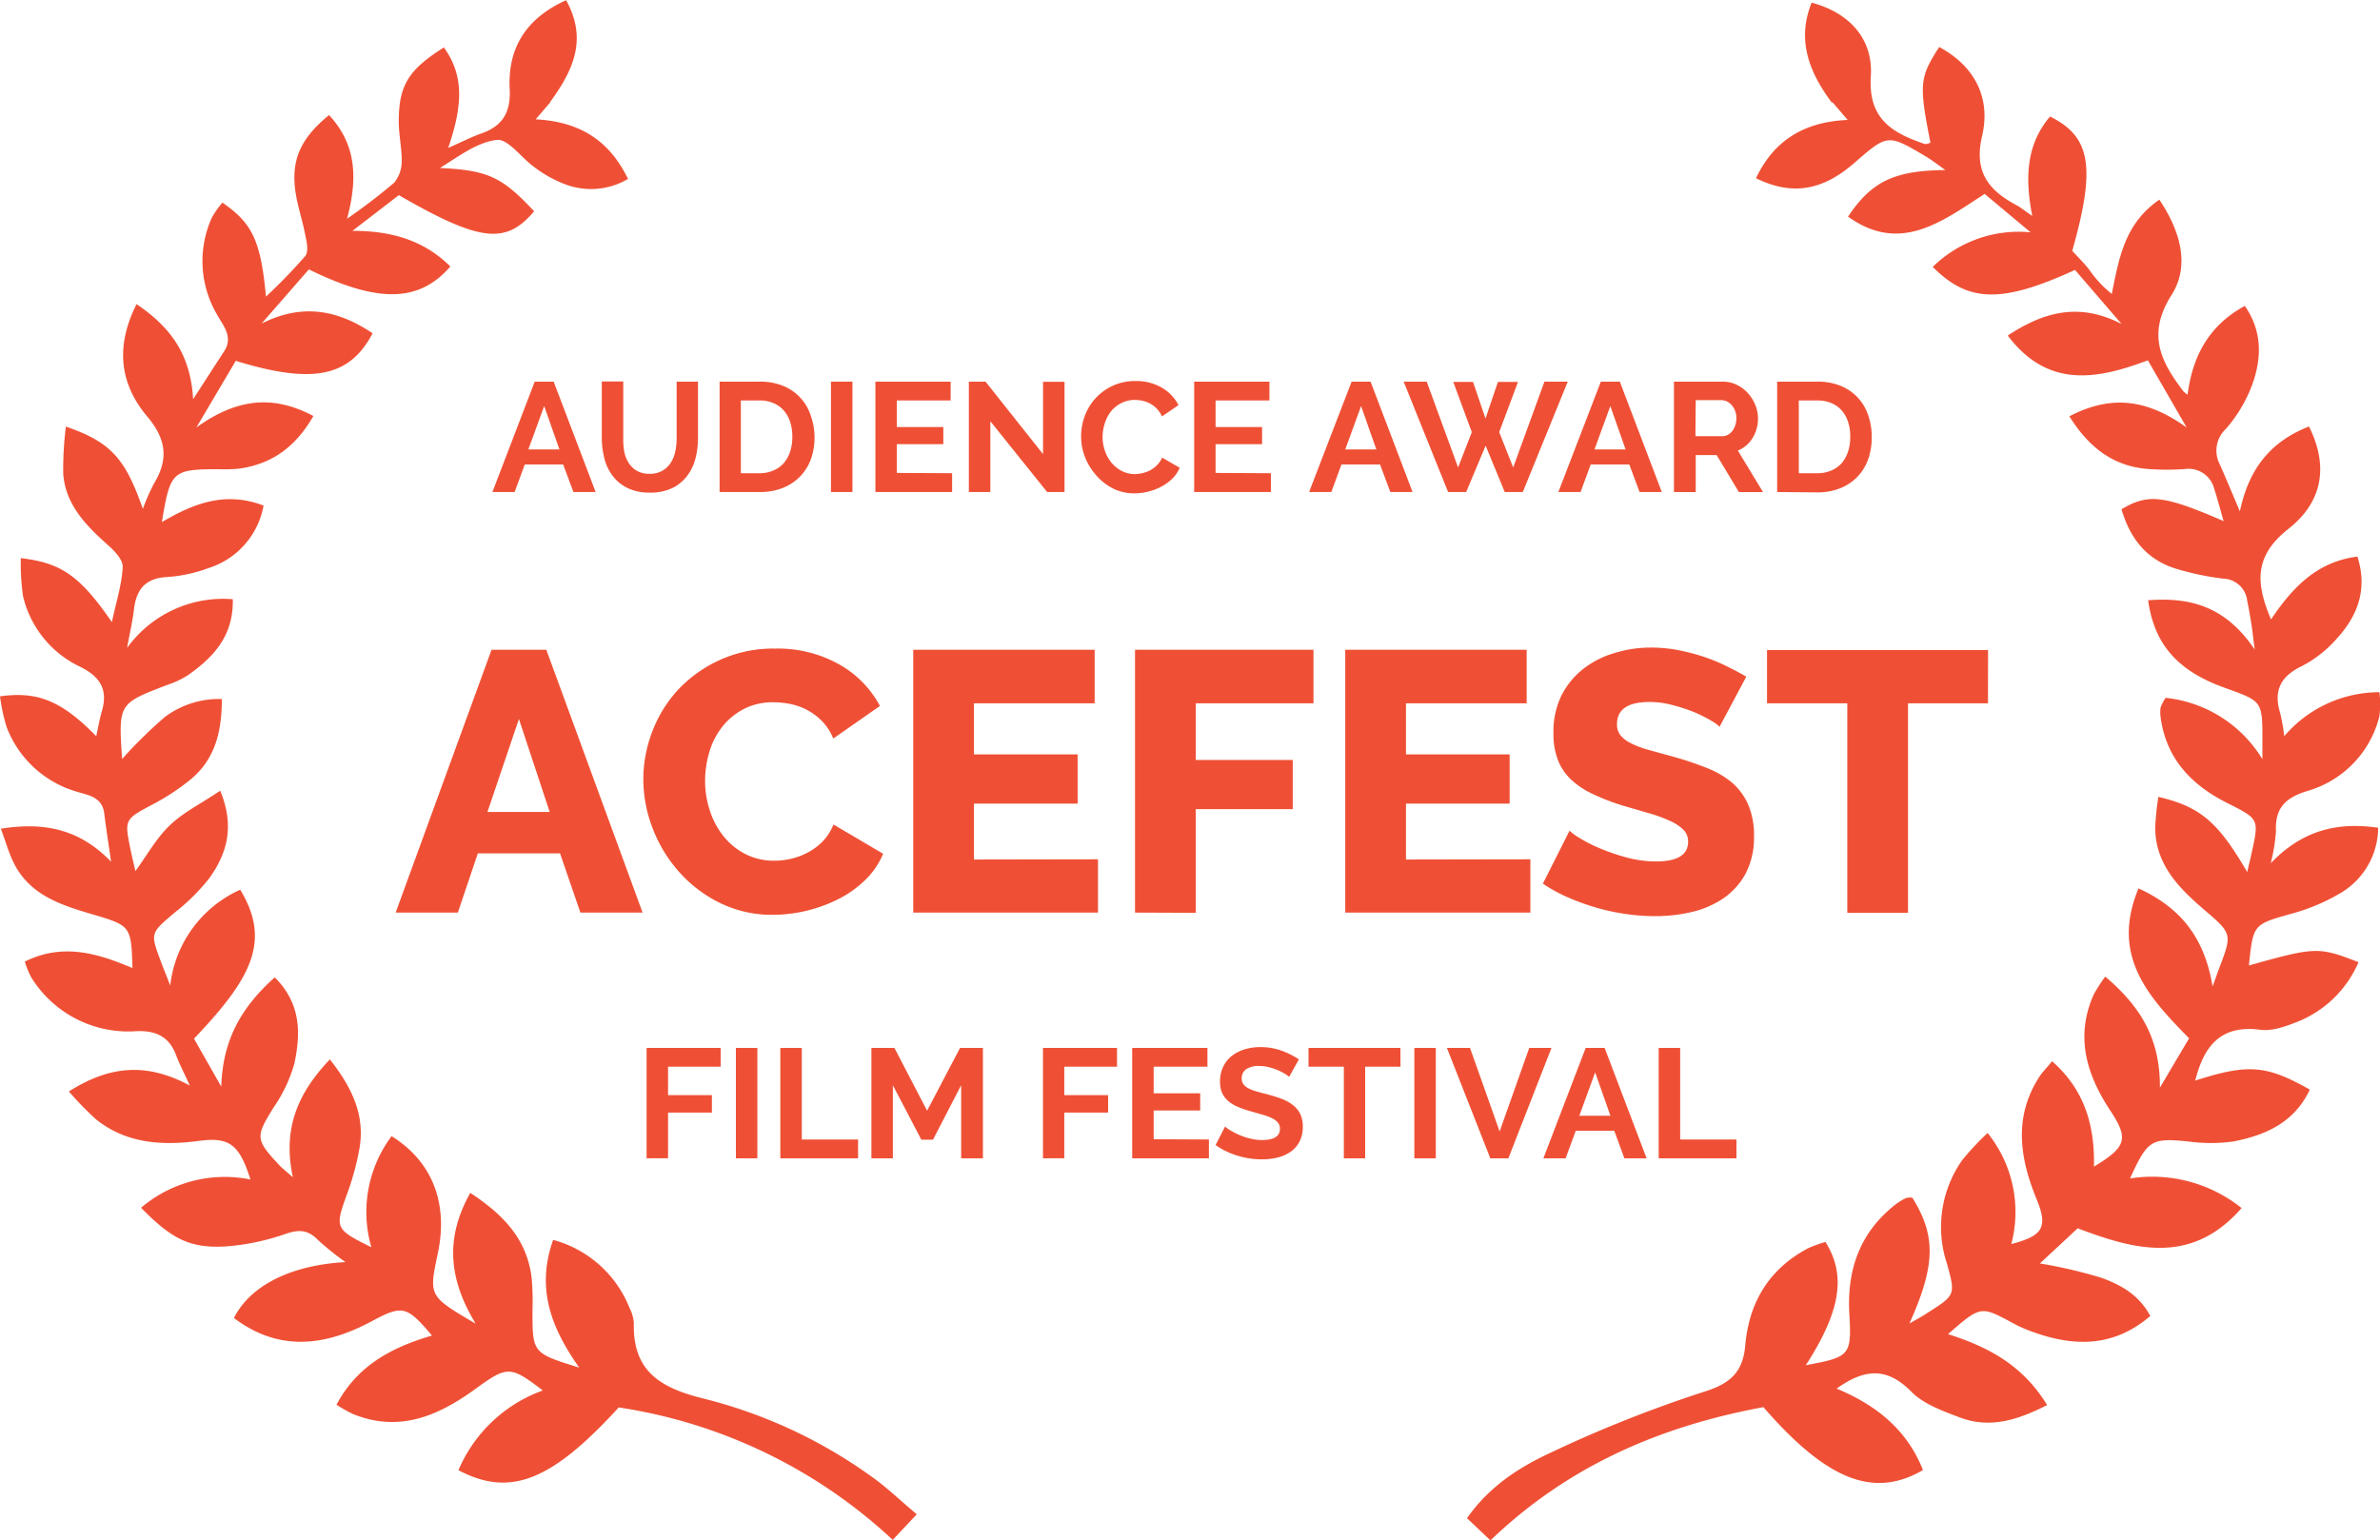 <svg xmlns="http://www.w3.org/2000/svg" viewBox="0 0 321.41 208"><defs><style>.cls-1{fill:#ef5035;}</style></defs><title>acefest-laurel-red_1</title><g id="Layer_2" data-name="Layer 2"><g id="Layer_1-2" data-name="Layer 1"><path class="cls-1" d="M247.34,13.81c-3-4.06-4.73-8.35-2.69-13.45,4.93,1.3,8.31,4.74,8,9.87-.4,5.84,2.87,7.71,7.25,9.21.22.08.53-.09.8-.15-1.56-7.93-1.48-8.8,1.18-12.94,4.9,2.63,7,7,5.78,12.07-1.13,4.93,1,7.36,4.79,9.37.5.27.94.66,2,1.38-1-5.13-.83-9.63,2.4-13.43,5.53,2.73,6.19,6.86,3,18.14.71.78,1.54,1.6,2.26,2.5a15.1,15.1,0,0,0,3.08,3.32c1-5,1.78-9.52,6.42-12.73,2.83,4.21,4.18,8.9,1.65,12.88-3.36,5.28-1.46,9,1.6,13a4.91,4.91,0,0,0,.56.47c.68-5.19,2.84-9.34,7.74-12,2.42,3.53,2.25,7.13,1,10.62a19.23,19.23,0,0,1-3.57,6,4,4,0,0,0-.82,4.77c.82,1.86,1.6,3.73,2.72,6.36,1.25-6,4.37-9.52,9.33-11.46,2.53,5.06,2.08,10-2.77,13.82-4.58,3.61-4.5,7.24-2.35,12.23,2.88-4.29,6.18-7.79,11.66-8.48,1.39,4.36.07,7.93-2.71,11a16.33,16.33,0,0,1-4.8,3.8c-2.93,1.41-3.84,3.36-2.91,6.38a27.79,27.79,0,0,1,.54,3.08,16.89,16.89,0,0,1,12.85-5.94,12.64,12.64,0,0,1,0,3.25,14,14,0,0,1-9.66,10.07c-3.08.93-4.46,2.35-4.31,5.51a23.94,23.94,0,0,1-.71,4.27c4.3-4.47,9-5.59,14.51-4.79a10.31,10.31,0,0,1-5.2,8.89,26.51,26.51,0,0,1-6.47,2.71c-5.18,1.47-5.21,1.37-5.78,7,9-2.52,9.41-2.54,14.8-.44a15.07,15.07,0,0,1-8.13,8c-1.62.64-3.48,1.34-5.11,1.13-5.43-.72-7.65,2.25-8.81,6.86,7.11-2.28,9.57-2.12,15.47,1.22-2.06,4.42-5.94,6.15-10.29,7a22.13,22.13,0,0,1-6.16,0c-4.93-.48-5.44-.24-7.83,5a19.32,19.32,0,0,1,15.07,4c-6.7,7.66-14.26,5.74-22.13,2.73l-5.11,4.75a65.79,65.79,0,0,1,8.32,1.94c2.56.94,5.07,2.28,6.59,5.16-5.21,4.45-10.77,4.13-16.56,1.89a17.34,17.34,0,0,1-2-.93c-4.34-2.35-4.34-2.36-8.76,1.49,5.35,1.7,10.06,4.13,13.39,9.58-3.94,2-7.69,3.23-11.81,1.67-2.32-.88-4.9-1.81-6.56-3.5-3.27-3.32-6.3-3.09-10.06-.39,5.38,2.23,9.53,5.59,11.66,11-6.67,3.89-13,1.35-21.55-8.5-13.69,2.54-26.22,7.78-36.86,18l-3.17-3c3.06-4.35,7.1-6.9,11.3-8.85a172.52,172.52,0,0,1,20.85-8.27c3.56-1.12,5.13-2.76,5.43-6.23.51-5.82,3.22-10.31,8.46-13.1a17,17,0,0,1,2.37-.86c2.87,4.55,2,9.42-2.65,16.65,5.89-1.12,6.21-1.24,5.88-6.88-.35-6,1.39-11,6.17-14.79a8,8,0,0,1,1.48-.91,2.29,2.29,0,0,1,.86-.05c3.19,5.16,3.15,9.08-.4,17,1.07-.63,1.79-1,2.48-1.47,3.72-2.37,3.76-2.39,2.59-6.61A15.72,15.72,0,0,1,265,156.69a36.25,36.25,0,0,1,3.42-3.65,17,17,0,0,1,3.2,15c4.3-1.12,5-2.27,3.37-6.17-2.26-5.56-3.06-11.05.43-16.44.39-.6.91-1.11,1.71-2.08,4.42,3.89,5.77,8.72,5.65,14.23,4.37-2.63,4.73-3.75,2.25-7.5-3.26-4.93-4.83-10.06-2.26-15.79a22.45,22.45,0,0,1,1.54-2.38c4.46,3.83,7.41,8,7.38,15l3.94-6.66C290.12,134.65,285,129.1,288.8,120c5.61,2.57,8.91,6.59,10,13.24.47-1.29.69-1.9.91-2.5,1.75-4.62,1.75-4.61-2.15-7.95-3.41-2.93-6.48-6.09-6.51-11a37.11,37.11,0,0,1,.43-4.15c5.69,1.33,8.08,3.42,12,10.16.22-1,.43-1.79.6-2.62,1-4.52,1-4.56-3.22-6.67-4.89-2.45-8.33-6-9.08-11.64a5,5,0,0,1,0-1.31,6.26,6.26,0,0,1,.68-1.3,17.41,17.41,0,0,1,13.07,8.29c0-.84,0-1.69,0-2.53,0-5.31,0-5.28-4.94-7.06-5.41-1.93-9.57-5-10.49-11.88,5.83-.45,10.5.91,14.39,6.65-.24-1.84-.33-2.71-.47-3.57-.16-1-.33-2-.54-3a3.36,3.36,0,0,0-3.25-3,37.34,37.34,0,0,1-6-1.23c-4-1.12-6.45-3.8-7.73-8.14,3.58-2.14,5.69-1.92,13.79,1.6-.47-1.62-.82-3-1.26-4.33a3.58,3.58,0,0,0-4-2.7,35.52,35.52,0,0,1-4.85,0c-4.75-.35-8.05-2.86-10.72-7.13,5.5-2.85,10.34-2.44,15.84,1.52l-5.24-9.08c-7,2.64-13.54,3.76-18.92-3.34,5.08-3.38,9.86-4.41,15.37-1.57l-6.29-7.3c-9.85,4.52-14.39,4.45-19.21-.41a16.6,16.6,0,0,1,13.21-4.67l-6.2-5.19c-5.79,3.75-11.41,8.13-18.45,3.07,3.19-4.76,6.26-6.23,13.15-6.29-1.09-.76-1.88-1.39-2.75-1.9-5.07-3-5.08-2.95-9.62,1-4.27,3.69-8.38,4.39-13.21,2,2.41-5.06,6.41-7.6,12.38-7.87l-2-2.34Z"/><path class="cls-1" d="M74.34,13.79l-2,2.33c5.94.31,9.94,2.83,12.47,8.05a9.82,9.82,0,0,1-8.82.59,16.48,16.48,0,0,1-3.81-2.17c-1.76-1.24-3.56-3.87-5.09-3.69-2.7.31-5.21,2.28-7.68,3.79,6.43.31,8.37,1.17,12.72,5.85-3.81,4.52-7.3,4.15-18.27-2.18l-6.26,4.82c5.27,0,9.59,1.25,13.22,4.81-4.2,4.86-9.73,5-19.11.4l-6.39,7.32c5.46-2.76,10.27-1.88,15,1.31-3.1,5.89-8.06,6.93-18.48,3.72l-5.32,9c5.49-3.94,10.35-4.43,15.8-1.55-2.38,4.17-5.62,6.52-10.1,7.12a20.56,20.56,0,0,1-2.64.07c-6.33,0-6.58.25-7.72,7.14,4.27-2.5,8.52-4.21,13.73-2.23a10.86,10.86,0,0,1-7.45,8.45,19.56,19.56,0,0,1-5.58,1.2c-2.94.16-4.16,1.69-4.47,4.4-.17,1.44-.5,2.87-.93,5.18a16,16,0,0,1,14.28-6.58c.11,5-2.65,7.86-6.07,10.27a12.69,12.69,0,0,1-2.79,1.31c-6.59,2.52-6.59,2.51-6.09,10a62.5,62.5,0,0,1,5.76-5.66,12.22,12.22,0,0,1,7.71-2.44c0,4.47-.94,8.14-4.21,10.86a30.39,30.39,0,0,1-5.14,3.38c-3.74,2-3.83,2-3,6,.2,1,.45,2,.68,3,1.55-2.12,2.82-4.44,4.65-6.19s4.22-2.93,6.8-4.66c2,4.84.9,8.49-1.46,11.8a27.5,27.5,0,0,1-4.68,4.65c-3.28,2.79-3.32,2.74-1.9,6.55.35.93.72,1.84,1.29,3.3a16.17,16.17,0,0,1,9.45-12.93c4.27,7,1.39,12.11-6.24,20.12l3.68,6.47c.2-6.53,2.9-10.88,7.22-14.75,3.58,3.54,3.51,7.6,2.66,11.61a19.74,19.74,0,0,1-2.79,5.93c-2.48,4-2.52,4.33.79,7.87.39.41.85.76,1.79,1.59-1.38-6.44.55-11.26,5-15.92,3,3.82,4.76,7.52,4,12a36.19,36.19,0,0,1-1.75,6.37c-1.58,4.39-1.54,4.59,3.35,7a17.1,17.1,0,0,1,2.73-15c5.55,3.45,7.68,9.11,6.24,15.86-1.22,5.75-1.22,5.75,5.12,9.47-3.71-6.1-4.11-11.64-.73-17.67,4.46,2.92,7.67,6.26,8.29,11.5a36.85,36.85,0,0,1,.11,4.41c0,5.73,0,5.73,6.31,7.69-3.79-5.37-5.85-10.7-3.52-17.25A15.4,15.4,0,0,1,85,176.63a5.36,5.36,0,0,1,.6,2.11c-.17,6.52,3.64,8.75,9.44,10.18a66.27,66.27,0,0,1,23,10.78c1.88,1.36,3.56,3,5.77,4.84L120.56,208a69.34,69.34,0,0,0-37-17.89c-9.07,9.92-14.65,12.17-21.65,8.48a19.59,19.59,0,0,1,11.39-10.77c-4.42-3.39-4.78-3.35-9.22-.12-5,3.61-10.26,5.83-16.46,3.28a22.37,22.37,0,0,1-2.18-1.23c2.85-5.37,7.55-7.78,12.9-9.35-3.47-4.09-4-4.14-8.22-1.89-6.24,3.33-12.46,4.11-18.53-.48,2.28-4.51,7.89-7.16,15.07-7.55a37.83,37.83,0,0,1-3.73-3c-1.32-1.35-2.51-1.44-4.31-.83a31.55,31.55,0,0,1-8.11,1.71c-4.84.29-7.33-1-11.46-5.22a17.45,17.45,0,0,1,14.77-3.82c-1.52-4.83-2.9-5.75-7-5.21-4.94.66-9.74.36-13.84-2.9a43.72,43.72,0,0,1-3.68-3.78c5.4-3.42,10.38-4,16.33-.8-.81-1.79-1.39-2.89-1.81-4-.94-2.61-2.75-3.46-5.46-3.34A15.39,15.39,0,0,1,4.21,132a11.79,11.79,0,0,1-.86-2.11c5.15-2.56,9.85-1.11,14.54.87-.18-5.71-.21-5.72-5.48-7.28-4.28-1.26-8.52-2.63-10.64-7.1-.61-1.28-1-2.66-1.65-4.44C6,111,10.75,112,15,116.39c-.36-2.5-.67-4.49-.92-6.5-.28-2.33-2.27-2.48-3.87-3A14.42,14.42,0,0,1,.89,98.19,25.12,25.12,0,0,1,0,94.06c5.11-.72,8.34.63,13,5.38.27-1.24.44-2.3.74-3.32.86-2.86-.12-4.64-2.8-6a14.12,14.12,0,0,1-7.83-9.6,30.84,30.84,0,0,1-.3-5.13c5.45.63,8,2.4,12.3,8.64.61-2.86,1.37-5.17,1.46-7.5,0-1-1.19-2.21-2.1-3-2.91-2.6-5.58-5.36-5.93-9.46a45.58,45.58,0,0,1,.36-6.45c6,2.08,8,4.23,10.39,11.12a28.08,28.08,0,0,1,1.49-3.4c2-3.28,1.7-6-.89-9.07-3.65-4.33-4.39-9.36-1.45-15.19,4.55,3.09,7.29,6.72,7.64,12.84l4.2-6.49c1.24-1.91-.11-3.39-.93-4.87a14.24,14.24,0,0,1-.75-13.14,11.78,11.78,0,0,1,1.44-2.05c4,2.76,5.17,5.08,5.88,12.69a74.64,74.64,0,0,0,5.31-5.48c.46-.58.21-1.88,0-2.8-.4-2.16-1.17-4.27-1.4-6.44-.42-4,.91-6.77,4.61-9.8,3.5,3.8,4,8.16,2.43,14a78.87,78.87,0,0,0,6.38-4.88,4.6,4.6,0,0,0,1-3c0-1.74-.4-3.5-.4-5.25,0-4.9,1.33-7,6.09-10,3,4.1,2.31,8.47.59,13.57,1.91-.84,3.16-1.49,4.46-1.95,2.88-1,4-2.85,3.84-6-.28-5.49,2.16-9.54,7.62-12,3,5.39.83,9.66-2.2,13.81Z"/><path class="cls-1" d="M66.38,87.77h7.4l13,35.5h-8.4l-2.75-8H64.53l-2.7,8h-8.4Zm7.85,21.9L70.08,97.12l-4.25,12.55Z"/><path class="cls-1" d="M86.88,105.22a17.92,17.92,0,0,1,1.2-6.38,17.41,17.41,0,0,1,3.5-5.68,17.79,17.79,0,0,1,5.6-4,17.46,17.46,0,0,1,7.5-1.55,16.88,16.88,0,0,1,8.68,2.15,13.91,13.91,0,0,1,5.47,5.6l-6.3,4.4A7.34,7.34,0,0,0,111,97.39a8.32,8.32,0,0,0-4.28-2.3,11.69,11.69,0,0,0-2.25-.23,8.47,8.47,0,0,0-4.1.95,9,9,0,0,0-2.9,2.45,10.16,10.16,0,0,0-1.7,3.4,13.76,13.76,0,0,0-.55,3.85,12.71,12.71,0,0,0,.65,4A10.73,10.73,0,0,0,97.75,113a9,9,0,0,0,2.95,2.38,8.44,8.44,0,0,0,3.88.88,10,10,0,0,0,2.28-.27,9.17,9.17,0,0,0,2.25-.85,8,8,0,0,0,2-1.5,7,7,0,0,0,1.45-2.27l6.7,3.95a10.43,10.43,0,0,1-2.37,3.5,14.66,14.66,0,0,1-3.62,2.6,19.89,19.89,0,0,1-8.85,2.15A15.91,15.91,0,0,1,97.3,122a17.88,17.88,0,0,1-5.55-4.18,19.08,19.08,0,0,1-3.6-5.9A18.44,18.44,0,0,1,86.88,105.22Z"/><path class="cls-1" d="M148.28,116.07v7.2H123.33V87.77h24.5V95h-16.3v6.9h14v6.65h-14v7.55Z"/><path class="cls-1" d="M153.28,123.27V87.77h24.1V95h-15.9v7.65h13.1v6.65h-13.1v14Z"/><path class="cls-1" d="M206.67,116.07v7.2h-25V87.77h24.5V95h-16.3v6.9h14v6.65h-14v7.55Z"/><path class="cls-1" d="M232.22,98.17a5,5,0,0,0-1-.75,20,20,0,0,0-2.25-1.15,21.76,21.76,0,0,0-3-1,11.75,11.75,0,0,0-3.2-.45q-4.4,0-4.4,3a2.34,2.34,0,0,0,.47,1.5,4.19,4.19,0,0,0,1.4,1.07,12.8,12.8,0,0,0,2.32.88l3.25.9a42.53,42.53,0,0,1,4.6,1.53,12.38,12.38,0,0,1,3.48,2,8.33,8.33,0,0,1,2.2,3,10.33,10.33,0,0,1,.78,4.2,10.53,10.53,0,0,1-1.12,5.08,9.49,9.49,0,0,1-3,3.35,12.57,12.57,0,0,1-4.25,1.85,21.21,21.21,0,0,1-5,.57,27.67,27.67,0,0,1-4-.3,29,29,0,0,1-4-.87,31.64,31.64,0,0,1-3.77-1.37,21,21,0,0,1-3.37-1.85l3.6-7.15a7,7,0,0,0,1.3.95,19.45,19.45,0,0,0,2.73,1.4,27.82,27.82,0,0,0,3.63,1.25,15.18,15.18,0,0,0,4,.55q4.35,0,4.35-2.65a2.24,2.24,0,0,0-.65-1.65,6.14,6.14,0,0,0-1.8-1.18,19.65,19.65,0,0,0-2.72-1l-3.43-1a29.56,29.56,0,0,1-4.25-1.62,11.21,11.21,0,0,1-3-2,7.35,7.35,0,0,1-1.75-2.65,9.74,9.74,0,0,1-.58-3.5,11.16,11.16,0,0,1,1-5,10.71,10.71,0,0,1,2.85-3.62A12.43,12.43,0,0,1,218,88.22a16.58,16.58,0,0,1,5-.75,19.15,19.15,0,0,1,3.65.35,27.56,27.56,0,0,1,3.45.9A24.67,24.67,0,0,1,233.2,90q1.43.7,2.63,1.4Z"/><path class="cls-1" d="M268.47,95h-10.8v28.3h-8.2V95H238.63v-7.2h29.85Z"/><path class="cls-1" d="M72.21,51.55h2.56l5.67,14.91h-3l-1.39-3.72H70.87L69.5,66.46h-3Zm3.34,9.16-2.06-5.86-2.14,5.86Z"/><path class="cls-1" d="M87.73,64a3.33,3.33,0,0,0,1.73-.42,3.39,3.39,0,0,0,1.13-1.09,4.52,4.52,0,0,0,.61-1.54,8.91,8.91,0,0,0,.18-1.8v-7.6h2.88v7.6A10.86,10.86,0,0,1,93.9,62a6.59,6.59,0,0,1-1.16,2.35,5.53,5.53,0,0,1-2,1.6,6.85,6.85,0,0,1-3,.59,6.77,6.77,0,0,1-3-.62,5.65,5.65,0,0,1-2-1.64,6.54,6.54,0,0,1-1.12-2.36,11.16,11.16,0,0,1-.35-2.79v-7.6h2.9v7.6A9,9,0,0,0,84.3,61a4.48,4.48,0,0,0,.61,1.54A3.32,3.32,0,0,0,86,63.59,3.28,3.28,0,0,0,87.73,64Z"/><path class="cls-1" d="M97.18,66.46V51.55h5.42a8.09,8.09,0,0,1,3.2.59,6.44,6.44,0,0,1,3.69,4A8.89,8.89,0,0,1,110,59a8.73,8.73,0,0,1-.51,3.08A6.59,6.59,0,0,1,108,64.41a6.68,6.68,0,0,1-2.32,1.51,8.2,8.2,0,0,1-3,.54ZM107,59a6.37,6.37,0,0,0-.29-2,4.42,4.42,0,0,0-.86-1.55,3.84,3.84,0,0,0-1.4-1,4.72,4.72,0,0,0-1.88-.36h-2.52v9.83h2.52a4.54,4.54,0,0,0,1.9-.38,3.89,3.89,0,0,0,1.39-1,4.64,4.64,0,0,0,.85-1.56A6.29,6.29,0,0,0,107,59Z"/><path class="cls-1" d="M112.22,66.46V51.55h2.9V66.46Z"/><path class="cls-1" d="M128.58,63.92v2.54H118.22V51.55h10.16v2.54h-7.27v3.59h6.28V60h-6.28v3.88Z"/><path class="cls-1" d="M133.74,56.9v9.56h-2.9V51.55h2.25l7.77,9.79V51.57h2.9V66.46h-2.35Z"/><path class="cls-1" d="M146,58.9a7.72,7.72,0,0,1,.49-2.7,7.24,7.24,0,0,1,3.75-4.08,7.14,7.14,0,0,1,3.11-.65,6.78,6.78,0,0,1,3.56.9,5.77,5.77,0,0,1,2.24,2.35l-2.23,1.53a3.83,3.83,0,0,0-.71-1.06,3.59,3.59,0,0,0-.9-.68,4.07,4.07,0,0,0-1-.37,4.81,4.81,0,0,0-1-.12,3.91,3.91,0,0,0-1.9.44A4.18,4.18,0,0,0,150,55.61a5,5,0,0,0-.81,1.6A6,6,0,0,0,148.9,59a5.79,5.79,0,0,0,.32,1.9,5,5,0,0,0,.89,1.61,4.45,4.45,0,0,0,1.39,1.11,3.79,3.79,0,0,0,1.77.42,4.67,4.67,0,0,0,1-.13,3.92,3.92,0,0,0,2-1.1,3.23,3.23,0,0,0,.67-1l2.37,1.37a4.48,4.48,0,0,1-1,1.48,6.52,6.52,0,0,1-1.49,1.08,7.61,7.61,0,0,1-1.77.67,7.78,7.78,0,0,1-1.85.23,6.35,6.35,0,0,1-2.92-.67A7.59,7.59,0,0,1,148,64.16a8.13,8.13,0,0,1-1.49-2.46A7.66,7.66,0,0,1,146,58.9Z"/><path class="cls-1" d="M171.63,63.92v2.54H161.27V51.55h10.16v2.54h-7.27v3.59h6.28V60h-6.28v3.88Z"/><path class="cls-1" d="M182.53,51.55h2.56l5.67,14.91h-3l-1.39-3.72h-5.21l-1.37,3.72h-3Zm3.34,9.16-2.06-5.86-2.14,5.86Z"/><path class="cls-1" d="M196.26,51.59h2.67l1.68,4.94,1.68-4.94H205l-2.54,6.78,1.89,4.77,4.22-11.59h3.15l-6.07,14.91h-2.44l-2.58-6.26L198,66.46h-2.44l-6-14.91h3.11l4.24,11.59,1.85-4.77Z"/><path class="cls-1" d="M216.19,51.55h2.56l5.67,14.91h-3l-1.39-3.72h-5.21l-1.37,3.72h-3Zm3.34,9.16-2.06-5.86-2.14,5.86Z"/><path class="cls-1" d="M226.06,66.46V51.55h6.59a4.24,4.24,0,0,1,1.9.43,4.93,4.93,0,0,1,1.5,1.13,5.37,5.37,0,0,1,1,1.6,4.82,4.82,0,0,1,.36,1.8,5,5,0,0,1-.72,2.64,4.16,4.16,0,0,1-2,1.71l3.4,5.61h-3.26l-3-5H229v5Zm2.9-7.54h3.63a1.53,1.53,0,0,0,.75-.19,1.9,1.9,0,0,0,.6-.51,2.58,2.58,0,0,0,.4-.77,3,3,0,0,0,.15-.95,2.69,2.69,0,0,0-.17-1,2.52,2.52,0,0,0-.45-.77,2.05,2.05,0,0,0-.65-.5,1.69,1.69,0,0,0-.75-.18H229Z"/><path class="cls-1" d="M240,66.46V51.55h5.42a8.09,8.09,0,0,1,3.2.59,6.44,6.44,0,0,1,3.69,4,8.89,8.89,0,0,1,.46,2.89,8.73,8.73,0,0,1-.51,3.08,6.59,6.59,0,0,1-1.48,2.35,6.68,6.68,0,0,1-2.32,1.51,8.2,8.2,0,0,1-3,.54ZM249.87,59a6.37,6.37,0,0,0-.29-2,4.42,4.42,0,0,0-.86-1.55,3.84,3.84,0,0,0-1.4-1,4.72,4.72,0,0,0-1.88-.36h-2.52v9.83h2.52a4.54,4.54,0,0,0,1.9-.38,3.89,3.89,0,0,0,1.39-1,4.64,4.64,0,0,0,.85-1.56A6.29,6.29,0,0,0,249.87,59Z"/><path class="cls-1" d="M87.32,156.46V141.55h10v2.54H90.22v3.84h5.92v2.35H90.22v6.17Z"/><path class="cls-1" d="M99.38,156.46V141.55h2.9v14.91Z"/><path class="cls-1" d="M105.38,156.46V141.55h2.9v12.37h7.6v2.54Z"/><path class="cls-1" d="M129.8,156.46v-9.87L126,153.94h-1.58l-3.84-7.35v9.87h-2.9V141.55h3.11l4.41,8.48,4.45-8.48h3.09v14.91Z"/><path class="cls-1" d="M140.85,156.46V141.55h10v2.54h-7.12v3.84h5.92v2.35h-5.92v6.17Z"/><path class="cls-1" d="M163.26,153.92v2.54H152.9V141.55h10.16v2.54H155.8v3.59h6.28V150H155.8v3.88Z"/><path class="cls-1" d="M174.09,145.46a3.59,3.59,0,0,0-.54-.4,6.51,6.51,0,0,0-.95-.49,8.23,8.23,0,0,0-1.21-.41,5.29,5.29,0,0,0-1.32-.17,3,3,0,0,0-1.79.44,1.46,1.46,0,0,0-.59,1.24,1.28,1.28,0,0,0,.22.77,1.9,1.9,0,0,0,.64.54,5.39,5.39,0,0,0,1.06.42q.64.19,1.48.4,1.09.29,2,.63a5.38,5.38,0,0,1,1.51.84,3.48,3.48,0,0,1,1,1.21,4,4,0,0,1,.34,1.73,4.31,4.31,0,0,1-.45,2,3.79,3.79,0,0,1-1.22,1.38,5.28,5.28,0,0,1-1.76.77,8.84,8.84,0,0,1-2.09.24,11.22,11.22,0,0,1-3.32-.5,10.23,10.23,0,0,1-2.94-1.43l1.28-2.5a4,4,0,0,0,.68.49,10.25,10.25,0,0,0,1.17.61,9,9,0,0,0,1.49.51,6.73,6.73,0,0,0,1.68.21q2.4,0,2.39-1.53a1.26,1.26,0,0,0-.27-.82,2.31,2.31,0,0,0-.78-.59,7.48,7.48,0,0,0-1.22-.46l-1.6-.46a13.64,13.64,0,0,1-1.86-.64,4.87,4.87,0,0,1-1.31-.82,3.06,3.06,0,0,1-.79-1.09,3.77,3.77,0,0,1-.26-1.48,4.63,4.63,0,0,1,.42-2,4.07,4.07,0,0,1,1.17-1.47,5.28,5.28,0,0,1,1.73-.89,7.17,7.17,0,0,1,2.12-.3,8.24,8.24,0,0,1,2.9.49,10.81,10.81,0,0,1,2.31,1.17Z"/><path class="cls-1" d="M189.13,144.09h-4.77v12.37h-2.88V144.09h-4.77v-2.54h12.41Z"/><path class="cls-1" d="M191,156.46V141.55h2.9v14.91Z"/><path class="cls-1" d="M198.52,141.55l4,11.28,4-11.28h3l-5.82,14.91h-2.44l-5.86-14.91Z"/><path class="cls-1" d="M214.14,141.55h2.56l5.67,14.91h-3L218,152.74H212.8l-1.37,3.72h-3Zm3.34,9.16-2.06-5.86-2.14,5.86Z"/><path class="cls-1" d="M224,156.46V141.55h2.9v12.37h7.6v2.54Z"/></g></g></svg>